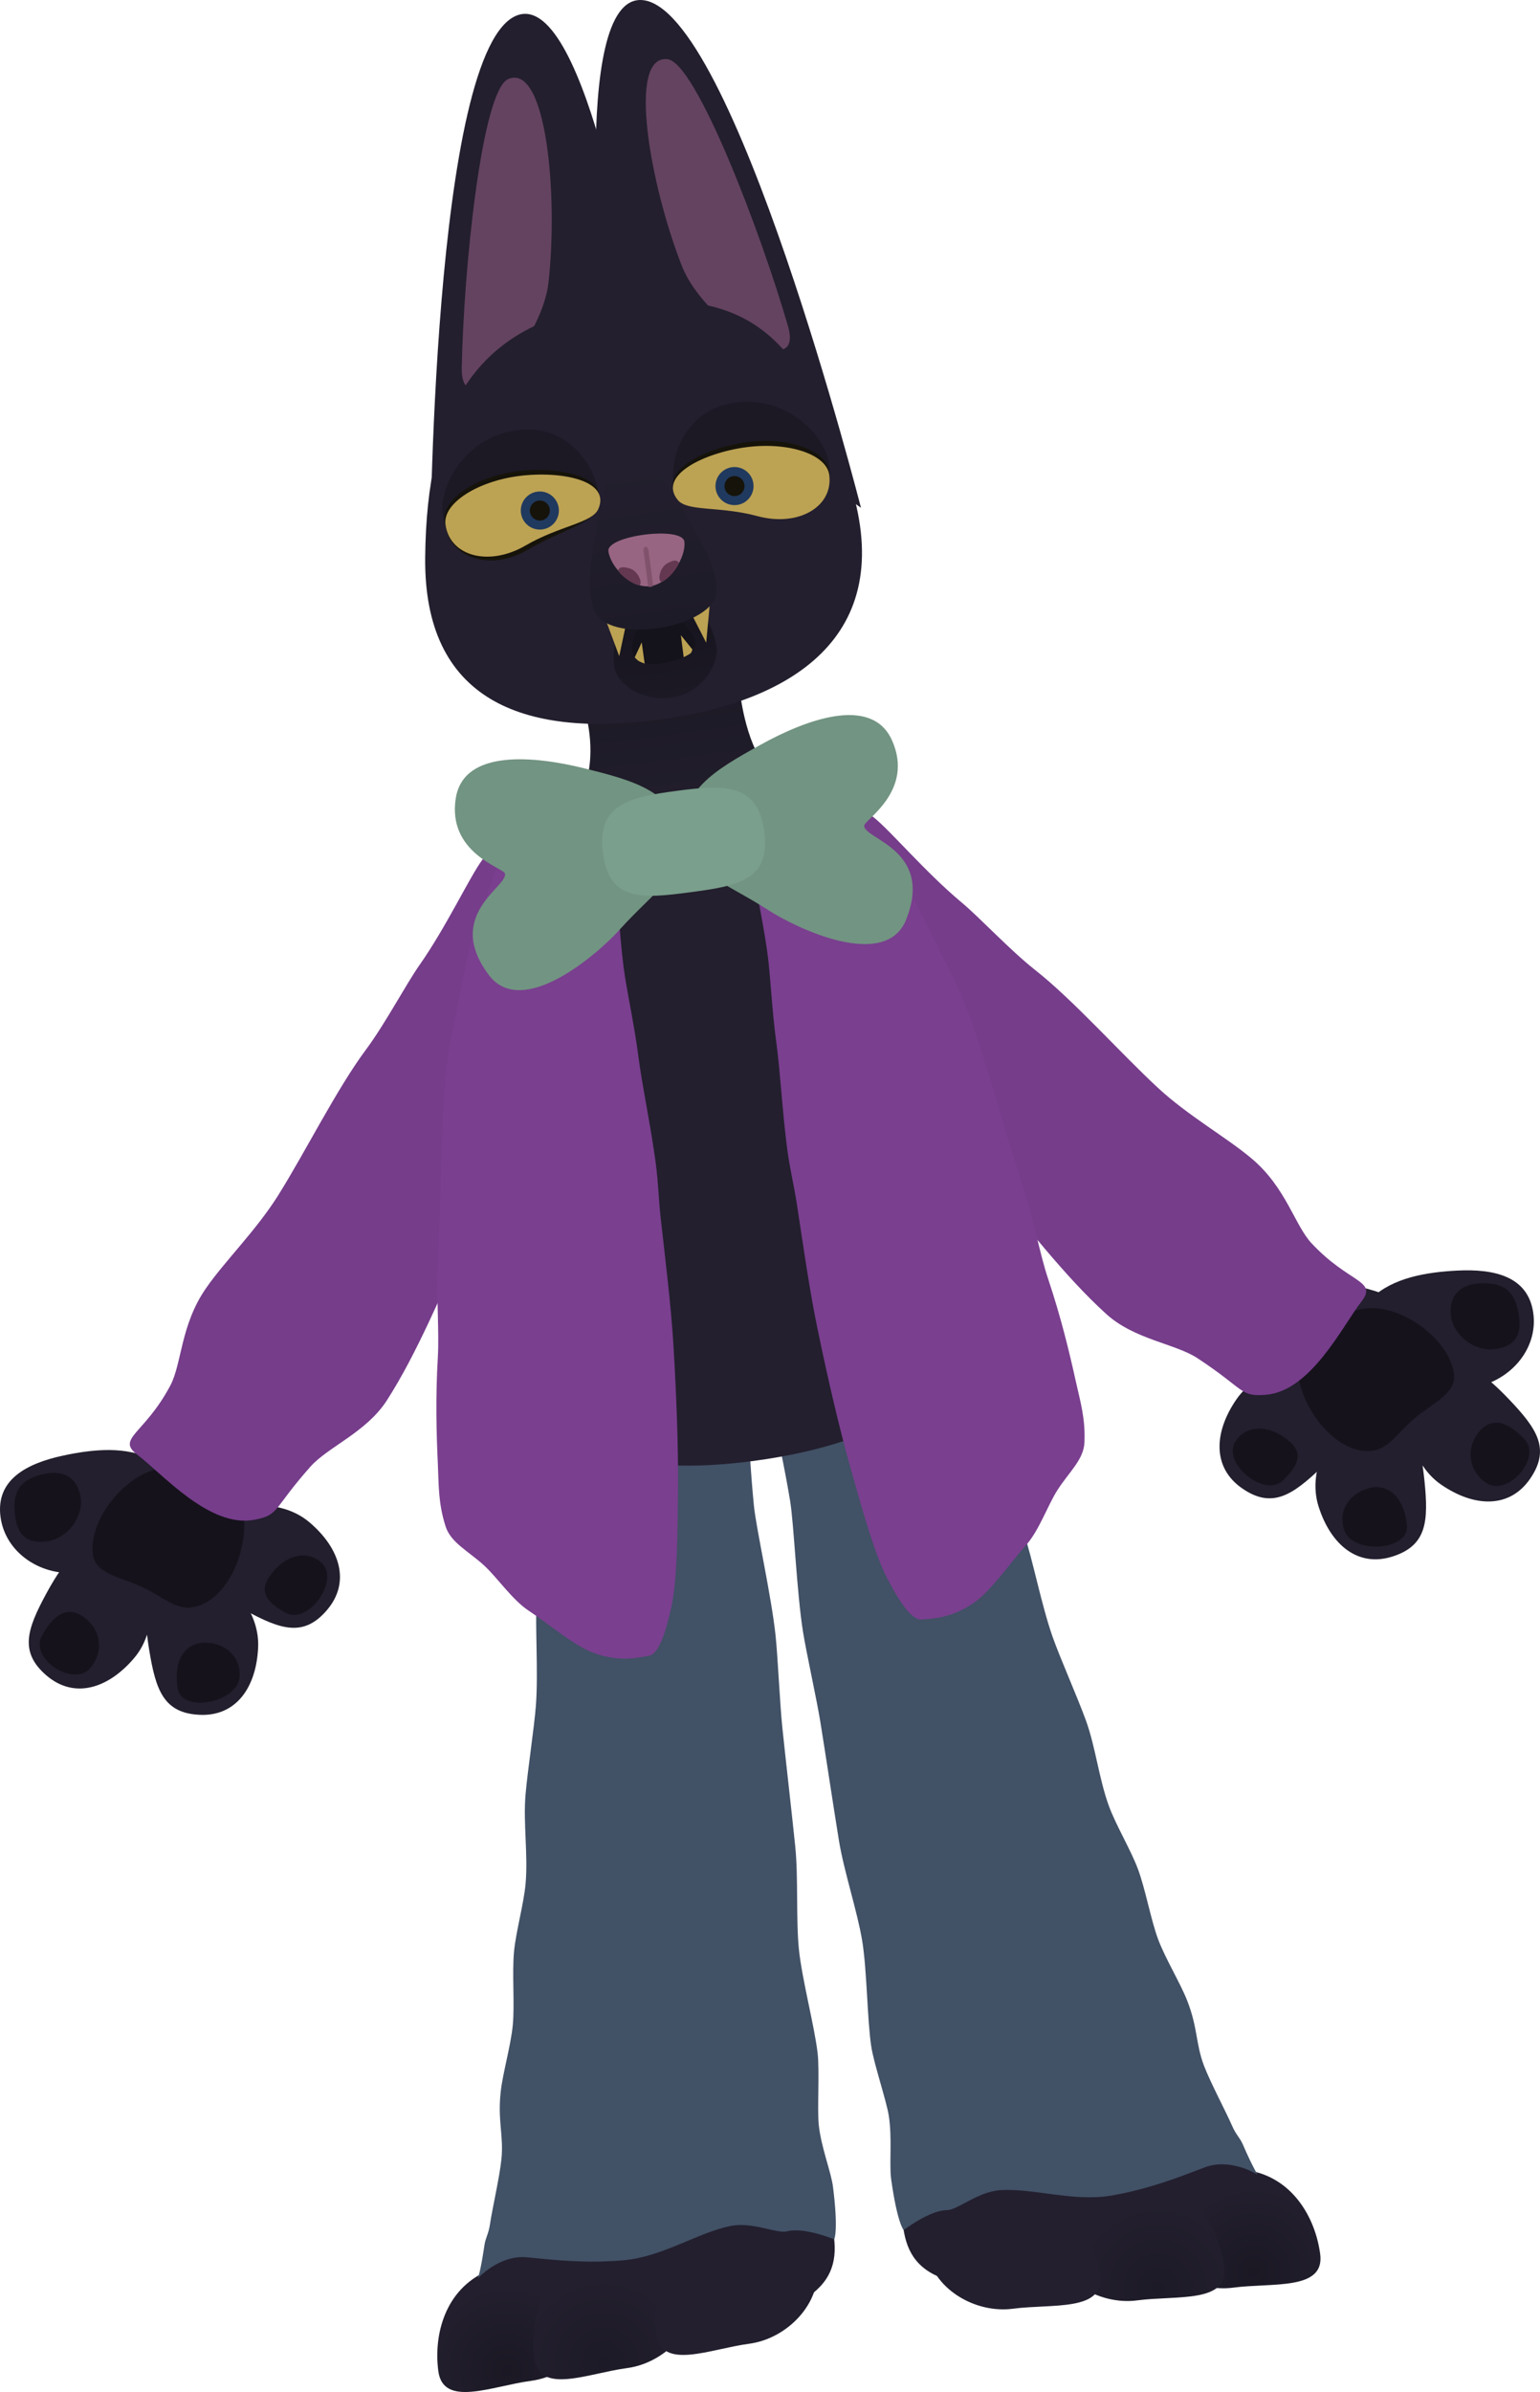 <svg viewBox="0,0,562.197,872.533" height="872.533" width="562.197" xmlns:xlink="http://www.w3.org/1999/xlink" xmlns="http://www.w3.org/2000/svg" version="1.1"><defs><radialGradient id="color-1" gradientUnits="userSpaceOnUse" r="30.71" cy="793.719" cx="632.163"><stop stop-color="#1b1824" offset="0"></stop><stop stop-color="#231f2e" offset="1"></stop></radialGradient><radialGradient id="color-2" gradientUnits="userSpaceOnUse" r="30.71" cy="799.957" cx="597.344"><stop stop-color="#1d1a27" offset="0"></stop><stop stop-color="#231f2e" offset="1"></stop></radialGradient><radialGradient id="color-3" gradientUnits="userSpaceOnUse" r="30.71" cy="829.847" cx="359.742"><stop stop-color="#1b1824" offset="0"></stop><stop stop-color="#231f2e" offset="1"></stop></radialGradient><radialGradient id="color-4" gradientUnits="userSpaceOnUse" r="30.71" cy="826.794" cx="394.984"><stop stop-color="#1d1a27" offset="0"></stop><stop stop-color="#231f2e" offset="1"></stop></radialGradient><linearGradient id="color-5" gradientUnits="userSpaceOnUse" y2="273.149" x2="423.077" y1="211.208" x1="414.862"><stop stop-color="#1c1925" offset="0"></stop><stop stop-color="#231f2e" offset="1"></stop></linearGradient><linearGradient id="color-6" gradientUnits="userSpaceOnUse" y2="219.705" x2="419.443" y1="182.231" x1="414.473"><stop stop-color="#15131c" offset="0"></stop><stop stop-color="#1c1925" offset="1"></stop></linearGradient><linearGradient id="color-7" gradientUnits="userSpaceOnUse" y2="194.344" x2="415.048" y1="134.776" x1="407.148"><stop stop-color="#231f2e" offset="0"></stop><stop stop-color="#1e1b28" offset="1"></stop></linearGradient></defs><g transform="translate(-174.573,34.775)"><g stroke-miterlimit="10" stroke-width="0" stroke="#000000"><g><path fill="#231f2e" d="M635.605,764.491c-6.172,4.935 -8.079,27.384 -66.292,33.44c-52.896,5.503 -64.075,-3.486 -65.339,-23.718c-1.264,-20.232 9.352,-38.756 62.362,-42.833c53.009,-4.078 69.269,33.112 69.269,33.112z"></path><path fill="url(#color-1)" d="M592.962,773.151c0.672,-11.963 15.648,-19.472 36.842,-16.31c16.552,2.47 24.947,17.236 26.722,30.618c1.775,13.382 -17.5,10.341 -31.733,12.229c-14.234,1.888 -29.624,-7.704 -31.399,-21.086c-0.14,-1.054 -0.489,-4.429 -0.431,-5.451z"></path><path fill="url(#color-2)" d="M557.931,777.796c0.672,-11.963 15.648,-19.472 36.842,-16.31c16.552,2.47 24.947,17.236 26.722,30.618c1.775,13.382 -17.5,10.341 -31.733,12.229c-14.234,1.888 -29.624,-7.704 -31.399,-21.086c-0.14,-1.054 -0.489,-4.429 -0.431,-5.451z"></path><path fill="#231f2e" d="M512.588,780.839c0.672,-11.963 15.648,-19.472 36.842,-16.31c16.552,2.47 24.947,17.236 26.722,30.618c1.775,13.382 -17.5,10.341 -31.733,12.229c-14.234,1.888 -29.624,-7.704 -31.399,-21.086c-0.14,-1.054 -0.489,-4.429 -0.431,-5.451z"></path><path fill="#415166" d="M614.384,755.825c-10.049,3.824 -20.381,7.84 -33.683,10.218c-13.972,2.498 -28.741,-2.658 -40.841,-1.918c-8.341,0.51 -15.64,7.262 -19.619,7.293c-6.384,0.05 -15.772,7.289 -15.772,7.289c0,0 -2.314,-2.407 -4.566,-18.589c-0.763,-5.481 0.442,-15.103 -0.894,-23.298c-0.897,-5.501 -5.408,-18.773 -6.383,-25.166c-1.464,-9.602 -1.54,-27.823 -3.297,-38.477c-1.777,-10.773 -6.662,-25.366 -8.49,-36.56c-1.912,-11.702 -4.984,-32.214 -6.79,-43.32c-1.382,-8.501 -5.151,-25.397 -6.352,-32.979c-2.26,-14.277 -3.31,-39.297 -4.67,-47.532c-3.83,-23.183 -11.274,-53.204 -11.274,-53.204l77.547,-12.883c0,0 2.289,31.873 10.534,56.807c1.403,4.243 6.555,15.435 8.593,21.319c3.088,8.917 6.347,25.981 10.434,37.533c2.758,7.796 9.1,22.046 12.164,30.503c3.506,9.679 4.734,21.208 8.368,31.143c2.528,6.911 7.984,16.032 10.55,22.865c2.792,7.435 4.777,18.75 7.459,25.866c2.637,6.994 8.112,15.938 10.607,22.345c3.89,9.989 3.057,15.741 6.133,23.752c2.359,6.144 7.963,16.636 10.198,21.769c1.49,3.422 2.849,4.333 3.93,6.824c3.848,8.872 5.455,11.069 5.455,11.069c0,0 -9.838,-6.286 -19.339,-2.67z"></path></g><g><path fill="#231f2e" d="M407.046,752.504c52.24,-9.88 67.317,5.236 71.371,25.098c4.054,19.862 -4.396,31.454 -56.898,39.929c-57.78,9.327 -65.472,-11.849 -72.717,-15.004c0,0 6.004,-40.142 58.244,-50.023z"></path><path fill="url(#color-3)" d="M393.232,805.147c1.775,13.382 -10.583,26.653 -24.817,28.541c-14.234,1.888 -32.049,9.847 -33.824,-3.535c-1.775,-13.382 2.481,-29.826 17.817,-36.524c19.637,-8.577 36.052,-5.232 39.819,6.143c0.322,0.972 0.865,4.322 1.004,5.375z"></path><path fill="url(#color-4)" d="M428.263,800.501c1.775,13.382 -10.583,26.653 -24.817,28.541c-14.234,1.888 -32.049,9.847 -33.824,-3.535c-1.775,-13.382 2.481,-29.826 17.817,-36.524c19.637,-8.577 36.052,-5.232 39.819,6.143c0.322,0.972 0.865,4.322 1.004,5.375z"></path><path fill="#231f2e" d="M472.832,791.62c1.775,13.382 -10.583,26.653 -24.817,28.541c-14.234,1.888 -32.049,9.847 -33.824,-3.535c-1.775,-13.382 2.481,-29.826 17.817,-36.524c19.637,-8.577 36.052,-5.232 39.819,6.143c0.322,0.972 0.865,4.322 1.004,5.375z"></path><path fill="#415166" d="M349.055,796.247c0,0 0.979,-2.54 2.381,-12.109c0.394,-2.686 1.469,-3.92 2.015,-7.612c0.82,-5.539 3.495,-17.128 4.171,-23.675c0.881,-8.536 -1.423,-13.872 -0.27,-24.53c0.739,-6.835 3.694,-16.897 4.416,-24.337c0.735,-7.569 -0.298,-19.01 0.459,-26.916c0.696,-7.265 3.586,-17.493 4.225,-24.824c0.919,-10.54 -0.901,-21.99 -0.039,-32.248c0.753,-8.963 3.163,-24.375 3.793,-32.619c0.934,-12.217 -0.367,-29.542 0.29,-38.955c0.434,-6.212 2.49,-18.36 2.739,-22.822c1.461,-26.221 -4.637,-57.589 -4.637,-57.589l78.224,-7.776c0,0 0.638,30.924 2.984,54.304c0.833,8.305 6.341,32.733 7.88,47.106c0.817,7.632 1.583,24.927 2.464,33.494c1.151,11.192 3.532,31.796 4.736,43.592c1.152,11.284 0.24,26.645 1.333,37.509c1.081,10.743 5.757,28.354 6.846,38.006c0.725,6.426 -0.171,20.416 0.397,25.96c0.846,8.26 4.517,17.236 5.209,22.726c2.044,16.209 0.437,19.136 0.437,19.136c0,0 -10.951,-4.541 -17.127,-2.926c-3.85,1.007 -12.656,-3.609 -20.842,-1.927c-11.875,2.439 -24.789,11.267 -38.929,12.497c-13.462,1.171 -24.483,-0.013 -35.182,-1.085c-10.115,-1.014 -17.975,7.618 -17.975,7.618z"></path></g><g><g><path fill="#231f2e" d="M657.017,500.496c-10.672,10.145 -18.028,15.175 -28.93,7.678c-10.902,-7.497 -10.495,-20.36 -2.151,-32.492c8.344,-12.132 27.076,-14.987 37.978,-7.49c10.902,7.497 9.354,16.856 -6.897,32.304z"></path><path fill="#15121b" d="M642.903,505.276c-6.849,6.511 -22.592,-6.621 -17.237,-14.408c4.29,-6.238 11.892,-5.36 17.497,-1.506c5.605,3.855 8.096,7.971 -0.26,15.913z"></path></g><path fill="#231f2e" d="M675.143,438.884c7.831,-7.59 20.123,-9.599 31.26,-10.183c13.878,-0.727 26.149,2.171 27.936,15.644c1.739,13.116 -8.684,25.318 -23.28,27.254c-14.597,1.936 -29.268,-10.056 -31.007,-23.172c-0.711,-5.363 -7.765,-6.773 -4.908,-9.542z"></path><g><path fill="#231f2e" d="M725.479,475.679c10.154,10.663 15.191,18.015 7.704,28.923c-7.488,10.908 -20.35,10.513 -32.49,2.18c-12.14,-8.333 -15.012,-27.063 -7.524,-37.971c7.488,-10.908 16.848,-9.369 32.31,6.868z"></path><path fill="#15121b" d="M731.108,490.199c6.517,6.843 -6.263,21.253 -14.054,15.905c-6.241,-4.284 -7.192,-11.905 -3.342,-17.513c3.85,-5.608 9.446,-6.74 17.396,1.608z"></path></g><path fill="#15121b" d="M718.263,433.397c7.548,0.578 9.959,5.424 10.853,12.167c0.894,6.743 -1.382,10.789 -8.886,11.784c-7.505,0.995 -15.047,-5.17 -15.942,-11.913c-0.894,-6.743 2.481,-12.918 13.975,-12.038z"></path><path fill="#231f2e" d="M675.968,506.239c-19.039,2.525 -35.04,-34.965 -37.565,-54.005c-2.525,-19.039 -3.11,-16.478 15.929,-19.003c19.039,-2.525 58.341,14.725 60.866,33.764c2.525,19.039 -20.191,36.719 -39.23,39.244z"></path><g><path fill="#231f2e" d="M694.6,505.432c1.473,14.651 0.938,23.546 -11.668,27.563c-12.606,4.017 -22.519,-4.189 -26.99,-18.218c-4.471,-14.03 4.757,-30.58 17.363,-34.597c12.606,-4.017 19.052,2.942 21.295,25.252z"></path><path fill="#15121b" d="M688.204,521.609c0.945,9.402 -20.092,10.653 -22.961,1.649c-2.299,-7.213 2.03,-12.986 8.511,-15.051c6.481,-2.065 13.297,1.933 14.45,13.403z"></path></g><path fill="#15121b" d="M690.395,483.088c-5.378,4.68 -8.996,10.556 -14.701,11.312c-12.904,1.711 -25.446,-14.546 -27.157,-27.451c-1.711,-12.904 11.532,-22.707 24.436,-24.419c12.904,-1.711 30.691,10.992 32.403,23.897c0.955,7.199 -8.194,10.755 -14.98,16.66z"></path></g><g><g><path fill="#231f2e" d="M248.969,523.222c8.571,-10.08 27.4,-12.206 38.617,-2.668c11.218,9.538 14.963,21.85 6.393,31.929c-8.571,10.08 -16.983,7.141 -29.931,0.128c-19.716,-10.678 -23.65,-19.31 -15.079,-29.389z"></path><path fill="#15121b" d="M274.522,538.252c4.406,-5.182 11.517,-8.011 17.284,-3.107c7.199,6.121 -4.576,22.903 -12.886,18.402c-10.137,-5.49 -8.805,-10.113 -4.399,-15.295z"></path></g><path fill="#231f2e" d="M228.238,508.345c1.739,13.116 -9.299,28.518 -23.896,30.454c-14.597,1.936 -27.84,-7.128 -29.58,-20.244c-1.787,-13.472 9.305,-19.469 22.893,-22.384c10.904,-2.339 23.294,-3.604 32.834,1.683c3.48,1.929 -2.962,5.129 -2.251,10.492z"></path><g><path fill="#231f2e" d="M220.887,531.445c10.072,8.58 12.182,27.411 2.633,38.62c-9.548,11.209 -21.863,14.944 -31.935,6.364c-10.072,-8.58 -7.125,-16.99 -0.101,-29.931c10.696,-19.707 19.331,-23.632 29.403,-15.053z"></path><path fill="#15121b" d="M206.21,555.895c5.178,4.411 6.247,12.016 1.338,17.778c-6.128,7.194 -22.221,-3.386 -17.714,-11.692c5.499,-10.132 11.197,-10.498 16.375,-6.087z"></path></g><path fill="#15121b" d="M204.059,511.775c0.894,6.743 -4.781,14.662 -12.285,15.657c-7.505,0.995 -10.756,-2.317 -11.651,-9.06c-0.894,-6.743 0.17,-12.05 7.306,-14.575c10.867,-3.846 15.735,1.236 16.629,7.979z"></path><path fill="#231f2e" d="M199.146,535.434c-2.525,-19.039 30.922,-45.937 49.961,-48.462c19.039,-2.525 17.807,-4.845 20.332,14.194c2.525,19.039 -3.15,59.405 -22.19,61.93c-19.039,2.525 -45.578,-8.622 -48.103,-27.661z"></path><g><path fill="#231f2e" d="M243.028,537.244c13.218,0.593 26.44,14.165 25.781,28.875c-0.659,14.71 -8.09,25.216 -21.308,24.624c-13.218,-0.593 -16.052,-9.041 -18.449,-23.569c-3.65,-22.123 0.759,-30.522 13.977,-29.93z"></path><path fill="#15121b" d="M249.9,564.418c6.795,0.305 12.479,4.75 12.14,12.313c-0.423,9.44 -21.059,13.717 -22.597,4.393c-1.876,-11.374 3.662,-17.01 10.457,-16.706z"></path></g><path fill="#15121b" d="M208.482,532.325c-1.711,-12.904 12.149,-29.805 25.054,-31.517c12.904,-1.711 28.245,4.301 29.956,17.205c1.711,12.904 -6.159,31.869 -19.063,33.581c-5.705,0.757 -10.73,-3.973 -17.142,-7.089c-8.091,-3.932 -17.85,-4.981 -18.805,-12.18z"></path></g><path fill="#763d8b" d="M535.521,396.097c-8.406,-9.881 -24.546,-23.052 -31.834,-32.781c-8.65,-11.546 -16.569,-26.902 -22.588,-37.212c-20.82,-35.663 -25.097,-57.62 -12.295,-60.148c14.509,-2.866 11.694,-12.827 24.664,-2.632c6.006,4.721 18.958,20.096 32.175,31.109c6.601,5.5 17.659,17.402 26.758,24.56c14.111,11.101 31.23,30.399 44.871,43.023c11.146,10.315 24.993,18.016 34.271,25.841c12.55,10.586 15.666,24.288 21.843,30.893c13.837,14.797 24.256,13.41 18.149,21.311c-7.018,9.079 -18.439,32.695 -34.98,33.953c-9.382,0.714 -7.233,-1.778 -24.796,-13.337c-8.096,-5.328 -23.017,-6.811 -33.253,-16.069c-15.375,-13.905 -29.614,-32.793 -42.985,-48.512z"></path><path fill="#763d8b" d="M315.78,476.077c-7.469,11.605 -21.488,16.926 -27.915,24.181c-13.943,15.737 -11.219,17.583 -20.462,19.339c-16.297,3.097 -33.479,-16.725 -42.621,-23.662c-7.956,-6.036 2.465,-7.412 11.967,-25.305c4.241,-7.986 3.678,-22.027 13.035,-35.518c6.917,-9.973 18.278,-21.017 26.351,-33.881c9.88,-15.743 21.376,-38.837 32.106,-53.232c6.919,-9.282 14.492,-23.655 19.432,-30.685c9.89,-14.078 18.387,-32.297 22.954,-38.42c9.864,-13.224 9.743,-2.873 24.498,-3.888c13.018,-0.896 14.612,21.417 3.808,61.274c-3.124,11.523 -6.766,28.412 -12.108,41.813c-4.501,11.293 -16.65,28.214 -22.189,39.945c-8.812,18.661 -17.635,40.607 -28.855,58.039z"></path><path fill="url(#color-5)" d="M456.198,246.941c12.412,10.93 -17.923,22.84 -33.084,24.851c-15.161,2.011 -51.073,16.449 -35.841,-17.984c5.617,-12.698 1.2,-27.723 1.169,-28.019c-1.685,-16.041 11.913,-11.394 26.799,-13.368c14.075,-1.867 25.867,-9.314 29.414,5.235c0.274,1.122 2.349,21.19 11.544,29.286z"></path><g><path fill="#231f2e" d="M395.217,82.975c0,0 -13.171,-119.768 13.798,-117.725c33.268,2.521 79.864,185.208 79.864,185.208z"></path><path fill="#644360" d="M462.202,84.055c6.301,21.709 -30.404,-0.721 -38.679,-21.757c-11.566,-29.403 -20.179,-77.211 -5.246,-75.472c10.388,1.209 33.915,62.738 43.925,97.23z"></path></g><g><path fill="#231f2e" d="M331.55,171.129c0,0 0.516,-189.26 31.977,-200.365c25.504,-9.003 44.007,110.059 44.007,110.059z"></path><path fill="#644360" d="M360.21,-5.993c13.964,-5.571 18.11,42.829 14.607,74.231c-2.506,22.466 -32.095,53.688 -31.671,31.087c0.674,-35.909 7.349,-101.443 17.063,-105.318z"></path></g><path fill="#231f2e" d="M521.383,369.152c4.605,34.722 15.265,71.187 0.265,95.413c-13.539,21.866 -48.202,30.414 -71.942,33.562c-24.971,3.312 -57.74,3.613 -76.99,-15.786c-19.325,-19.474 -16.87,-57.558 -21.259,-90.654c-6.254,-47.154 1.803,-115.643 32.954,-120.225c15.392,-2.264 56.473,-7.294 70.796,-9.193c50.04,-6.636 57.416,40.82 66.177,106.883z"></path><path fill="#7a3f8f" d="M413.953,389.494c0.965,7.274 1.077,13.472 1.814,20.059c1.837,16.418 3.76,31.728 4.647,46.308c1.128,18.543 1.809,37.401 1.67,52.169c-0.161,17.007 -0.288,33.678 -2.429,43.364c-2.004,9.066 -4.512,17.306 -8.347,17.815c-2.407,0.319 -9.951,2.658 -19.903,-1.001c-7.278,-2.676 -16.078,-10.326 -23.932,-15.519c-5.845,-3.864 -11.335,-11.969 -16.12,-16.378c-5.68,-5.232 -12.223,-8.325 -14.123,-14.33c-2.708,-8.558 -2.452,-14.88 -2.82,-22.822c-0.51,-11.008 -0.878,-23.883 0.005,-38.979c0.526,-8.989 -0.569,-22.444 -0.003,-33.446c0.391,-7.607 0.877,-24.032 1.087,-32.247c0.583,-22.873 0.941,-38.012 4.296,-53.382c3.867,-17.711 5.582,-32.355 10.311,-43.592c5.131,-12.193 7.405,-24.42 13.838,-29.156c7.001,-5.154 12.478,-5.426 20.958,-4.121c4.069,0.626 6.351,1.425 8.597,4.443c2.049,2.753 4.173,7.34 5.493,15.606c1.197,7.494 1.558,20.55 3.202,33.491c1.136,8.938 3.87,20.645 5.403,32.631c1.379,10.776 4.58,25.674 6.359,39.087z"></path><path fill="#7a3f8f" d="M457.953,345.276c-1.633,-11.887 -2.033,-23.818 -3.258,-32.681c-1.774,-12.83 -4.817,-25.438 -5.607,-32.933c-0.872,-8.266 -0.013,-13.214 1.25,-16.386c1.385,-3.476 3.381,-4.835 7.147,-6.492c7.849,-3.453 13.207,-4.615 21.306,-1.493c7.442,2.869 12.813,13.998 20.935,24.352c7.485,9.543 12.945,23.133 21.278,39.105c7.232,13.861 11.51,28.279 18.014,50.051c2.336,7.82 7.071,23.437 9.425,30.627c3.404,10.398 5.842,23.579 8.684,32.059c4.774,14.241 7.762,26.677 10.129,37.361c1.707,7.708 3.596,13.701 3.204,22.607c-0.275,6.25 -5.79,10.914 -9.915,17.404c-3.476,5.469 -6.671,14.663 -11.311,19.886c-6.235,7.017 -12.745,16.636 -19.077,21.091c-8.659,6.092 -16.551,5.81 -18.958,6.129c-3.835,0.509 -8.397,-6.738 -12.687,-14.908c-4.583,-8.728 -9.037,-24.675 -13.609,-40.934c-3.97,-14.118 -8.211,-32.371 -11.938,-50.438c-2.931,-14.205 -5.05,-29.38 -7.541,-45.594c-0.999,-6.505 -2.501,-12.476 -3.459,-19.698c-1.766,-13.318 -2.545,-28.43 -4.013,-39.117z"></path><g><path fill="#729482" d="M340.955,256.423c2.848,-18.117 28.914,-15.386 46.717,-10.981c18.469,4.569 33.997,8.575 36.408,26.756c1.405,10.592 -11.435,18.933 -23.394,32.238c-7.931,8.823 -35.483,32.7 -47.677,16.428c-16.63,-22.192 7.719,-32.554 5.839,-37.119c-0.835,-2.028 -21.009,-7.508 -17.894,-27.321z"></path><path fill="#729482" d="M490.067,266.342c-0.625,4.897 25.583,8.555 15.312,34.314c-7.531,18.888 -40.354,3.018 -50.311,-3.433c-15.013,-9.728 -29.583,-14.434 -30.988,-25.026c-2.411,-18.181 11.537,-26.095 28.176,-35.321c16.04,-8.893 40.492,-18.324 47.965,-1.576c8.172,18.316 -9.877,28.865 -10.154,31.041z"></path><path fill="#7a9f8c" d="M394.652,276.42c-2.342,-17.661 9.315,-20.377 26.976,-22.719c17.661,-2.342 29.623,-2.759 31.965,14.903c2.342,17.661 -9.398,19.75 -27.059,22.092c-17.661,2.342 -29.54,3.386 -31.882,-14.276z"></path></g><path fill="#231f2e" d="M329.791,168.601c0.537,-53.744 18.069,-85.716 68,-92.338c49.931,-6.622 68.926,11.253 86.424,63.04c19.202,56.828 -19.222,81.841 -69.153,88.463c-49.931,6.622 -85.789,-7.358 -85.271,-59.165z"></path><path fill="#16130a" d="M392.461,151.237c-2.304,5.046 -13.083,7.449 -25.493,14.669c-13.365,7.775 -28.159,2.738 -29.697,-8.859c-1.005,-7.58 12.006,-9.104 27.334,-11.137c15.328,-2.033 32.715,-5.315 27.856,5.327z"></path><g><path fill="url(#color-6)" d="M436.15,201.527c0.721,5.44 -4.839,16.604 -16.525,18.154c-11.686,1.55 -20.063,-5.725 -20.784,-11.164c-0.721,-5.44 -0.119,-23.696 12.747,-25.882c19.297,-3.279 23.841,13.452 24.562,18.892z"></path><path fill="#bca253" d="M425.613,186.451l8.221,-2.39l-1.458,15.599z"></path><path fill="#14121a" d="M427.565,197.207c3.456,5.651 -5.168,9.212 -11.93,10.109c-6.762,0.897 -12.085,-2.054 -9.991,-8.338c2.094,-6.285 3.912,-7.329 7.7,-8.449c8.489,-2.508 11.758,2.649 14.222,6.678z"></path><path fill="#bca253" d="M400.63,204.573l-5.473,-14.68l8.56,0.164z"></path><path fill="url(#color-7)" d="M435.637,183.398c-4.695,11.545 -41.293,17.372 -44.632,3.087c-2.365,-10.119 -0.075,-19.687 1.824,-31.965c2.021,-13.066 3.916,-18.364 14.415,-19.756c5.263,-0.698 8.462,4.224 15.027,14.217c6.531,9.941 16.414,26.923 13.366,34.418z"></path><g><path fill="#976581" d="M424.394,162.763c0.759,5.72 -5.333,15.334 -12.385,16.269c-7.052,0.935 -14.578,-7.025 -15.336,-12.744c-0.759,-5.72 26.963,-9.244 27.721,-3.524z"></path><path fill="#643851" d="M408.107,178.613c-0.374,0.349 -2.575,-0.575 -4.512,-1.951c-1.878,-1.334 -3.502,-3.11 -3.34,-3.484c0.663,-1.526 2.642,-1.076 4.382,-0.524c2.735,0.868 4.57,4.932 3.469,5.959z"></path><path fill="#643851" d="M417.958,170.863c1.573,-0.926 3.402,-1.806 4.389,-0.466c0.242,0.328 -0.945,2.422 -2.479,4.141c-1.582,1.773 -3.522,3.164 -3.964,2.907c-1.302,-0.756 -0.419,-5.126 2.054,-6.582z"></path><path fill="#81526c" d="M411.212,179.128c-0.192,-1.444 -1.069,-8.059 -1.56,-11.765c-0.146,-1.1 -0.513,-2.511 0.587,-2.657c1.029,-0.136 1.064,1.205 1.206,2.234c0.406,2.952 1.102,8.087 1.559,11.858c0.06,0.495 -1.746,0.672 -1.791,0.33z"></path></g><path fill="#bca253" d="M427.337,202.123c0,0 -0.262,1.088 -0.693,1.434c-0.589,0.474 -2.485,1.38 -2.485,1.38l-1.023,-8.003z"></path><path fill="#bca253" d="M408.841,199.533l1.068,7.76c0,0 -1.567,-0.576 -2.215,-0.982c-0.536,-0.336 -1.401,-1.286 -1.401,-1.286z"></path></g><g><path fill="#1c1925" d="M393.021,145.227c0.968,7.298 -7.655,10.327 -16.794,13.621c-5.542,1.997 -12.053,4.009 -16.679,4.623c-12.252,1.625 -21.791,1.015 -23.345,-10.709c-1.555,-11.723 10.762,-31.798 32.779,-30.82c12.347,0.548 22.484,11.561 24.039,23.285z"></path><path fill="#16130a" d="M392.606,149.701c-2.304,5.046 -14.144,6.021 -26.555,13.241c-13.365,7.775 -27.657,3.892 -29.195,-7.705c-1.005,-7.58 10.936,-16.033 26.264,-18.066c15.328,-2.033 34.344,1.889 29.485,12.53z"></path><path fill="#bca253" d="M392.945,150.992c-2.304,5.046 -14.144,6.021 -26.555,13.241c-13.365,7.775 -27.657,3.892 -29.195,-7.705c-1.005,-7.58 11.317,-15.614 26.645,-17.646c15.328,-2.033 33.963,1.469 29.105,12.111z"></path><path fill="#20395e" d="M364.758,152.369c-0.505,-3.804 2.171,-7.297 5.975,-7.802c3.804,-0.505 7.297,2.171 7.802,5.975c0.505,3.804 -2.171,7.297 -5.975,7.802c-3.804,0.505 -7.297,-2.171 -7.802,-5.975z"></path><path fill="#16130a" d="M368.03,151.935c-0.265,-1.998 1.14,-3.832 3.137,-4.097c1.998,-0.265 3.832,1.14 4.097,3.137c0.265,1.998 -1.14,3.832 -3.137,4.097c-1.998,0.265 -3.832,-1.14 -4.097,-3.137z"></path></g><g><path fill="#1c1925" d="M420.458,142.093c-1.555,-11.723 5.361,-24.998 17.138,-28.745c21.001,-6.683 38.125,9.487 39.68,21.21c1.555,11.723 -7.495,14.799 -19.747,16.424c-4.625,0.613 -11.436,0.368 -17.307,-0.116c-9.682,-0.798 -18.796,-1.475 -19.764,-8.773z"></path><path fill="#16130a" d="M422.025,146.304c-7.464,-9.008 9.872,-17.75 25.2,-19.783c15.328,-2.033 29.06,3.016 30.066,10.596c1.538,11.597 -11.248,19.071 -26.178,15.049c-13.863,-3.736 -25.549,-1.59 -29.088,-5.861z"></path><path fill="#bca253" d="M422.034,147.639c-7.464,-9.008 9.614,-17.246 24.942,-19.279c15.328,-2.033 29.318,2.511 30.323,10.091c1.538,11.597 -11.248,19.071 -26.178,15.049c-13.863,-3.736 -25.549,-1.59 -29.088,-5.861z"></path><path fill="#20395e" d="M443.63,149.423c-3.804,0.505 -7.297,-2.171 -7.802,-5.975c-0.505,-3.804 2.171,-7.297 5.975,-7.802c3.804,-0.505 7.297,2.171 7.802,5.975c0.505,3.804 -2.171,7.297 -5.975,7.802z"></path><path fill="#16130a" d="M443.196,146.152c-1.998,0.265 -3.832,-1.14 -4.097,-3.137c-0.265,-1.998 1.14,-3.832 3.137,-4.097c1.998,-0.265 3.832,1.14 4.097,3.137c0.265,1.998 -1.14,3.832 -3.137,4.097z"></path></g></g></g></svg><!--rotationCenter:65.42662548809957:214.77510648816187-->